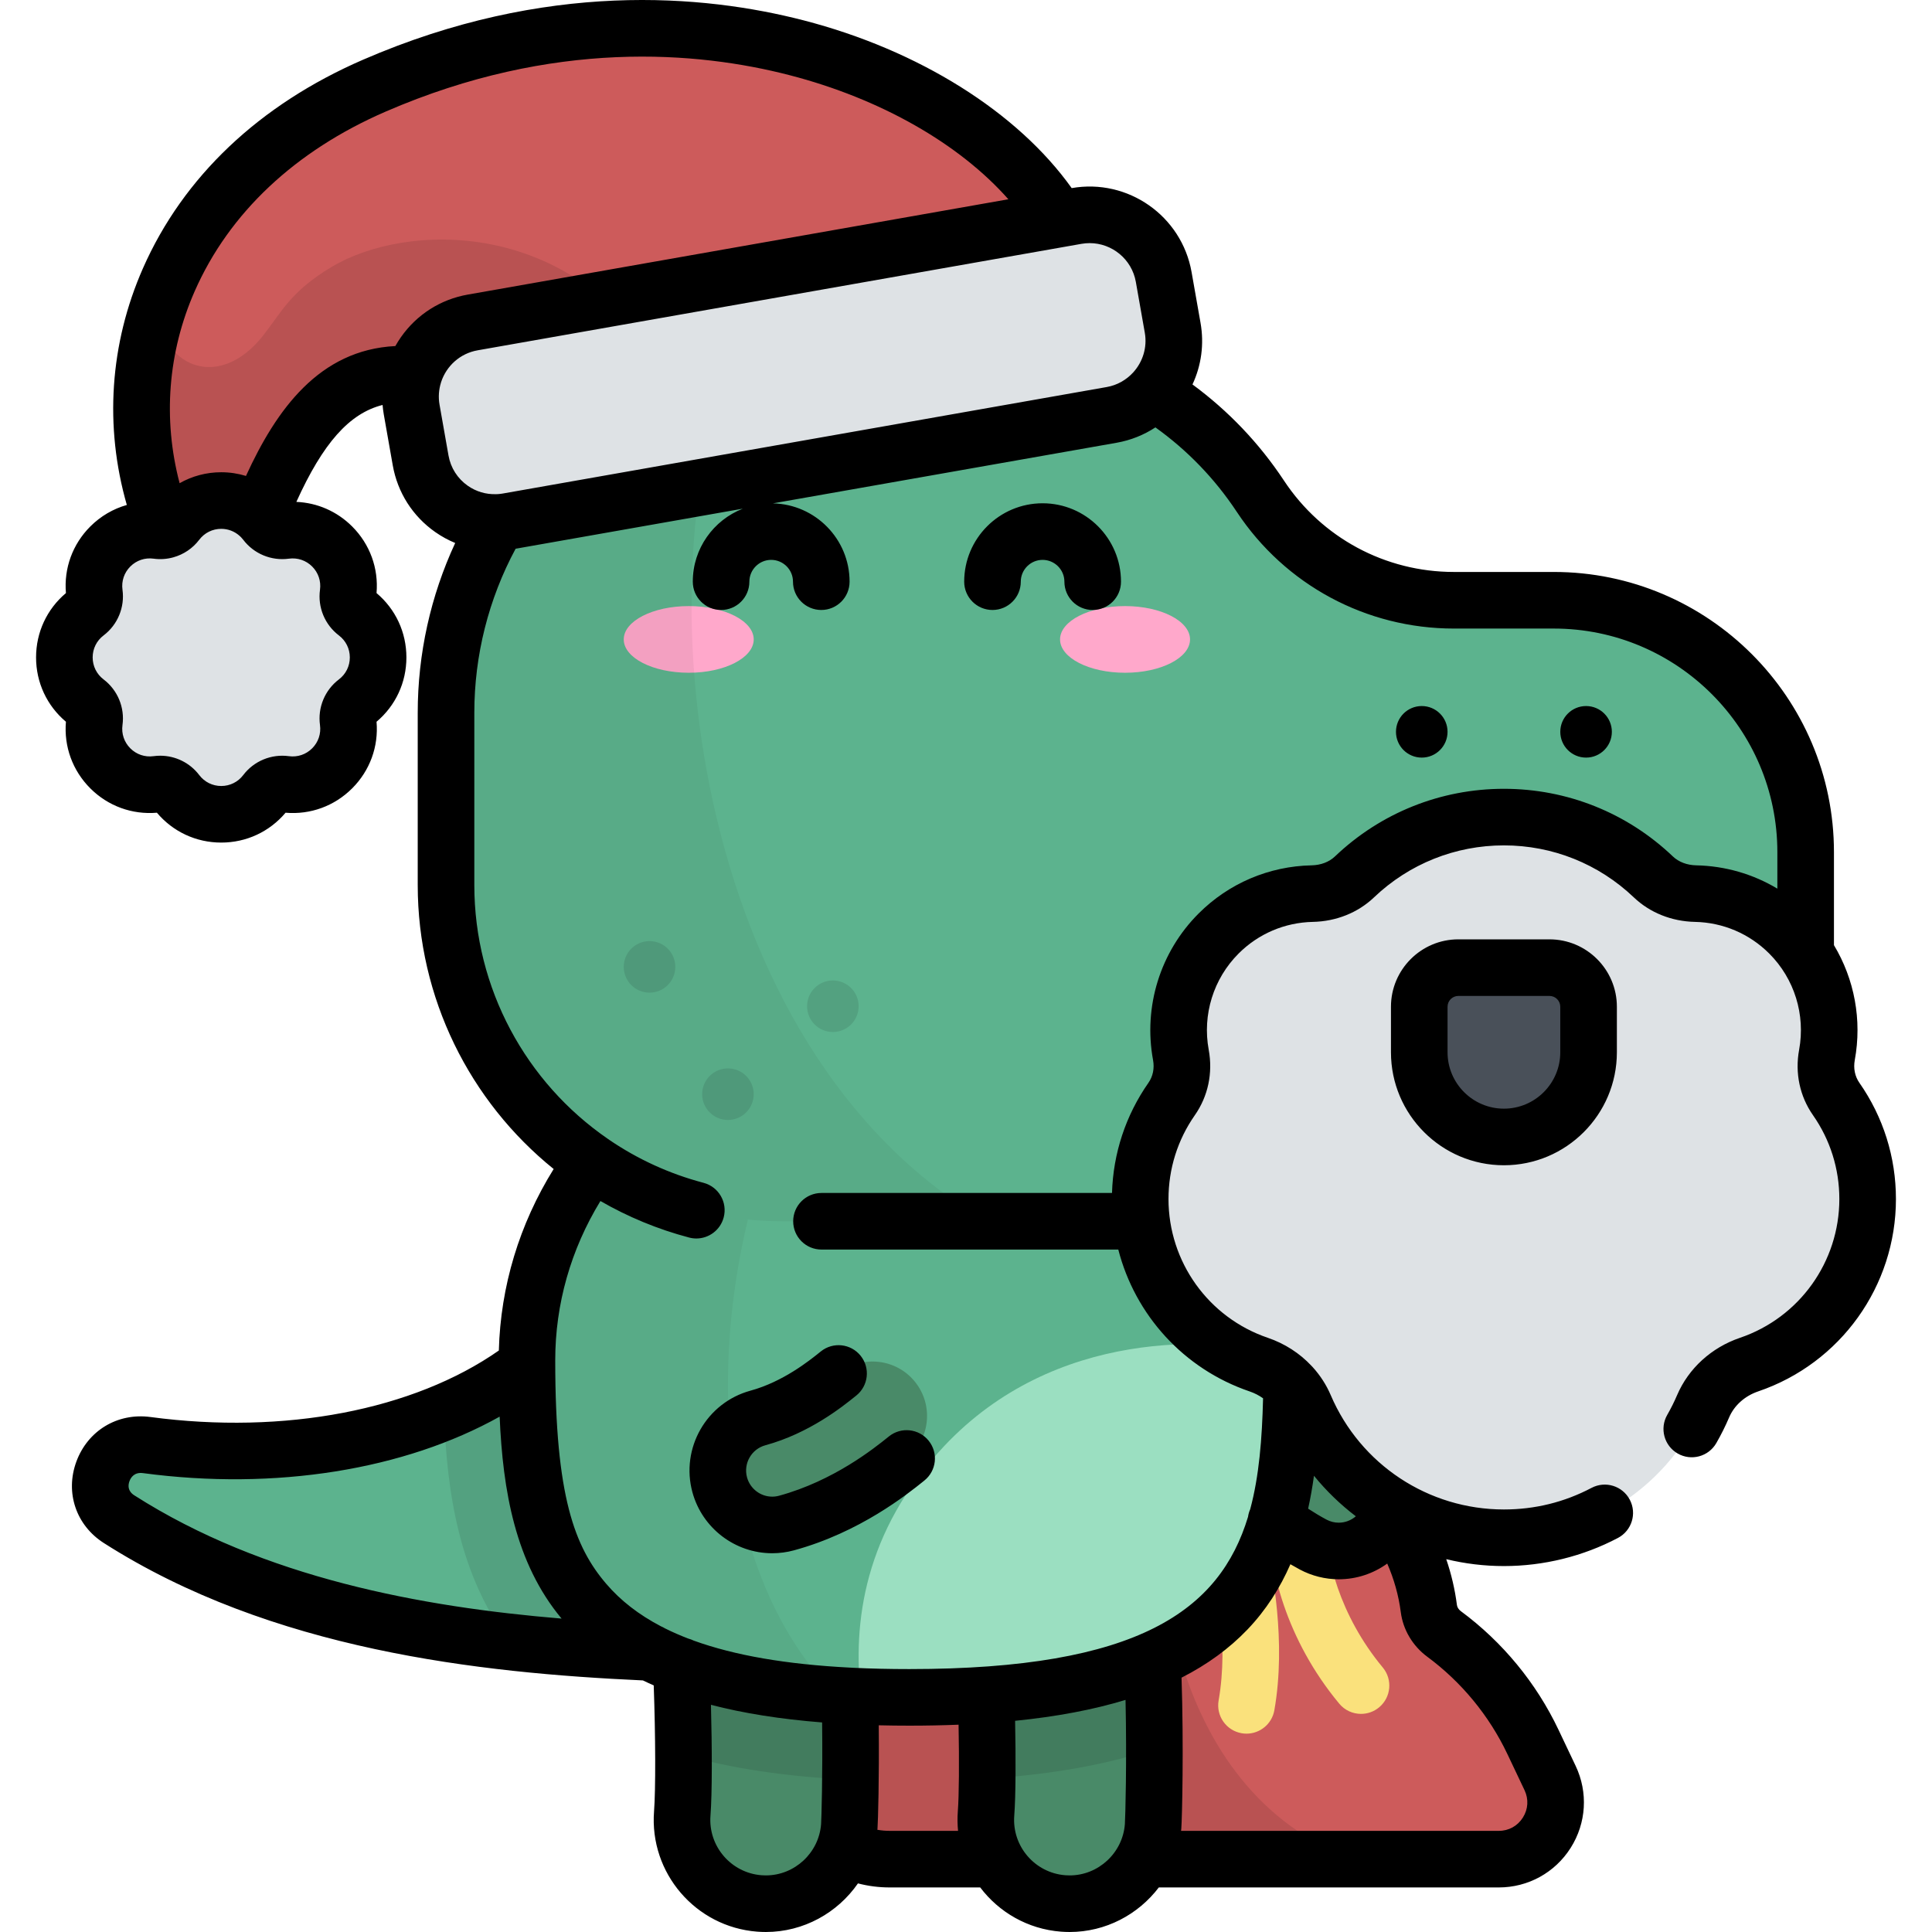 <?xml version="1.0" encoding="iso-8859-1"?>
<!-- Generator: Adobe Illustrator 19.0.0, SVG Export Plug-In . SVG Version: 6.00 Build 0)  -->
<svg version="1.1" id="Capa_1" xmlns="http://www.w3.org/2000/svg" xmlns:xlink="http://www.w3.org/1999/xlink" x="0px" y="0px"
	 viewBox="0 0 511.999 511.999" style="enable-background:new 0 0 511.999 511.999;" xml:space="preserve">
<path style="fill:#CD5B5B;" d="M410.785,471.194l-4.551-9.589c-5.461-11.51-13.62-21.258-23.55-28.595
	c-2.192-1.619-3.68-4.021-4.026-6.723c-3.456-27.016-26.534-47.898-54.49-47.898c-20.325,0-38.07,11.039-47.572,27.446
	c-1.328,2.293-3.918,3.547-6.546,3.217l0,0c-27.18-3.407-52.346,14.841-57.558,41.734l-2.148,11.085
	c-3.097,15.98,9.144,30.822,25.422,30.822h161.425C408.243,492.693,415.524,481.178,410.785,471.194z"/>
<path style="opacity:0.1;enable-background:new    ;" d="M311.374,379.889c-14.835,3.54-27.335,13.096-34.777,25.947
	c-1.328,2.293-3.918,3.547-6.546,3.217l0,0c-27.18-3.407-52.346,14.841-57.558,41.734l-2.148,11.085
	c-3.097,15.98,9.144,30.822,25.422,30.822h122.859C308.779,474.726,302.479,407.995,311.374,379.889z"/>
<g>
	<path style="fill:#FAE17C;" d="M360.685,454.196c-2.152,0-4.289-0.922-5.771-2.707c-14.14-17.016-18.836-36.306-18.515-48.684
		c0.105-4.142,3.556-7.433,7.69-7.302c4.141,0.107,7.409,3.55,7.302,7.69c-0.238,9.211,3.564,24.876,15.059,38.711
		c2.647,3.185,2.211,7.913-0.975,10.56C364.072,453.629,362.374,454.196,360.685,454.196z"/>
	<path style="fill:#FAE17C;" d="M330.34,459.437c-0.433,0-0.871-0.037-1.313-0.115c-4.079-0.72-6.801-4.609-6.081-8.688
		c2.742-15.539-0.744-32.528-1.89-38.11c-0.145-0.705-0.259-1.269-0.335-1.677c-0.754-4.073,1.936-7.985,6.009-8.739
		c4.063-0.751,7.984,1.936,8.739,6.009c0.063,0.339,0.159,0.807,0.279,1.393c1.288,6.275,5.205,25.374,1.967,43.731
		C337.074,456.877,333.91,459.437,330.34,459.437z"/>
</g>
<path style="fill:#498A68;" d="M354.774,411.024c-2.295,0-4.622-0.549-6.787-1.706c-14.555-7.778-23.874-19.544-26.937-23.411
	l-0.256-0.323c-4.959-6.239-3.921-15.315,2.318-20.274c6.241-4.958,15.317-3.921,20.274,2.318l0.287,0.363
	c2.367,2.989,8.655,10.927,17.916,15.875c7.028,3.756,9.681,12.498,5.925,19.527C364.915,408.254,359.929,411.024,354.774,411.024z"
	/>
<path style="fill:#5CB38E;" d="M233.107,438.818c-67.335,0-144.824,0-201.553-36.218c-9.708-6.197-4.094-21.166,7.323-19.642
	c44.924,5.997,82.659-5.438,104.177-23.961L233.107,438.818z"/>
<path style="opacity:0.1;enable-background:new    ;" d="M117.653,374.277c0.751,21.504,4.052,42.968,17.307,60.816
	c32.825,3.725,66.601,3.725,98.147,3.725l-90.054-79.822C136.156,364.934,127.585,370.137,117.653,374.277z"/>
<g>
	<path style="fill:#498A68;" d="M202.962,504.501c-0.572,0-1.146-0.022-1.726-0.066c-12.224-0.941-21.371-11.612-20.431-23.836
		c0.853-11.093-0.061-48.092-1.653-56.284c-3.654-10.999,1.809-23.098,12.698-27.534c11.357-4.626,24.308,0.828,28.934,12.181
		c5.985,14.69,4.561,71.488,4.287,75.043C224.175,495.647,214.448,504.5,202.962,504.501z M179.659,425.688
		c0.003,0.009,0.007,0.017,0.01,0.026C179.666,425.705,179.662,425.697,179.659,425.688z"/>
	<path style="fill:#498A68;" d="M283.469,504.501c-0.572,0-1.148-0.022-1.727-0.066c-12.225-0.941-21.371-11.613-20.431-23.836
		c0.854-11.092-0.061-48.086-1.653-56.283c-3.654-10.999,1.808-23.096,12.697-27.535c11.35-4.627,24.306,0.826,28.935,12.18
		c5.987,14.692,4.562,71.49,4.288,75.044C304.683,495.649,294.956,504.501,283.469,504.501z M260.167,425.69
		c0.003,0.009,0.007,0.016,0.01,0.025C260.173,425.706,260.17,425.699,260.167,425.69z"/>
</g>
<path style="opacity:0.1;enable-background:new    ;" d="M305.922,463.431c-0.018-18.869-0.831-45.147-4.632-54.471
	c-4.629-11.354-17.585-16.807-28.935-12.18c-10.889,4.439-16.351,16.536-12.697,27.535c1.277,6.573,2.117,31.653,1.96,47.055
	C278.757,470.245,293.441,467.626,305.922,463.431z"/>
<path style="opacity:0.1;enable-background:new    ;" d="M191.85,396.78c-10.889,4.437-16.351,16.535-12.698,27.534
	c1.113,5.725,1.893,25.515,1.972,40.705c12.595,3.643,27.275,5.826,44.249,6.635c0.206-18.449-0.196-51.91-4.589-62.692
	C216.158,397.608,203.207,392.154,191.85,396.78z"/>
<path style="fill:#5CB38E;" d="M342.343,360.495c0,51.824-7.039,89.323-101.349,89.323s-101.349-37.499-101.349-89.323
	s45.376-93.836,101.349-93.836C296.968,266.659,342.343,308.672,342.343,360.495z"/>
<path style="fill:#9BDFC1;" d="M342.343,360.495c0-0.413-0.011-0.824-0.017-1.236c-21.11-5.417-62.981-6.993-92.118,23.972
	c-21.233,22.566-24.305,46.915-22.028,66.336c4.082,0.166,8.349,0.25,12.814,0.25C335.303,449.819,342.343,412.32,342.343,360.495z"
	/>
<path style="opacity:0.05;enable-background:new    ;" d="M221.754,268.356c-46.771,8.323-82.109,46.408-82.109,92.14
	c0,47.987,6.047,83.686,81.813,88.71C179.39,406.508,187.526,318.347,221.754,268.356z"/>
<path style="fill:#5CB38E;" d="M334.023,131.518L334.023,131.518c-17.306-26.171-46.59-41.913-77.966-41.913h-38.569
	c-54.834,0-99.286,44.452-99.286,99.286v45.648c0,49.213,39.895,89.108,89.108,89.108h204.454c36.867,0,66.753-29.887,66.753-66.753
	v-31.069c0-36.867-29.887-66.753-66.753-66.753h-26.486C364.651,159.073,345.399,148.723,334.023,131.518z"/>
<g style="opacity:0.1;">
	<circle cx="172.131" cy="256.232" r="6.833"/>
	<circle cx="220.716" cy="266.661" r="6.833"/>
	<circle cx="192.909" cy="289.969" r="6.833"/>
</g>
<g>
	<ellipse style="fill:#FFA8CB;" cx="182.52" cy="169.452" rx="17.222" ry="8.835"/>
	<ellipse style="fill:#FFA8CB;" cx="298.147" cy="169.452" rx="17.222" ry="8.835"/>
</g>
<path style="opacity:0.05;enable-background:new    ;" d="M195.43,92.067c-44.217,10.031-77.229,49.571-77.229,96.823v45.648
	c0,49.213,39.895,89.108,89.108,89.108h54.071C182.634,277.828,169.286,151.883,195.43,92.067z"/>
<path style="fill:#498A68;" d="M204.646,404.128c-6.346,0-12.162-4.219-13.913-10.636c-2.097-7.688,2.436-15.62,10.124-17.718
	c10.142-2.766,18.041-9.114,21.015-11.504l0.355-0.284c6.219-4.983,15.3-3.978,20.282,2.242c4.981,6.22,3.978,15.3-2.243,20.282
	l-0.316,0.255c-3.848,3.093-15.557,12.503-31.5,16.85C207.181,403.964,205.903,404.128,204.646,404.128z"/>
<path style="fill:#DEE2E5;" d="M486.604,291.242c-2.377-3.4-3.196-7.598-2.445-11.677c2.083-11.309-1.244-23.418-9.991-32.164
	c-6.871-6.871-15.817-10.395-24.821-10.582c-4.161-0.086-8.187-1.561-11.2-4.433c-10.3-9.818-24.242-15.846-39.595-15.846
	s-29.296,6.029-39.595,15.846c-3.013,2.872-7.038,4.347-11.2,4.433c-9.004,0.187-17.95,3.711-24.821,10.582
	c-8.746,8.746-12.073,20.855-9.991,32.165c0.751,4.079-0.068,8.278-2.445,11.677c-5.252,7.512-8.337,16.65-8.337,26.513
	c0,20.375,13.147,37.669,31.418,43.885c5.432,1.848,9.924,5.758,12.18,11.035c8.762,20.492,29.095,34.852,52.791,34.852
	c23.696,0,44.029-14.361,52.79-34.852c2.256-5.276,6.747-9.187,12.18-11.035c18.271-6.216,31.418-23.51,31.418-43.885
	C494.941,307.892,491.857,298.755,486.604,291.242z"/>
<path style="fill:#495059;" d="M398.553,301.305L398.553,301.305c-12.391,0-22.435-10.045-22.435-22.435v-12.076
	c0-5.721,4.638-10.359,10.359-10.359h24.151c5.721,0,10.359,4.638,10.359,10.359v12.076
	C420.987,291.261,410.943,301.305,398.553,301.305z"/>
<path style="fill:#CD5B5B;" d="M287.716,77.117c-6.792-46.43-95.105-94.921-188.516-54.415
	c-64.593,28.01-79.086,95.97-40.569,142.413c15.512-45.734,27.265-81.111,72.391-59.434L287.716,77.117z"/>
<path style="opacity:0.1;enable-background:new    ;" d="M87.827,70.768c-10.932,6.559-13.24,12.011-18.125,18.196
	c-11.215,14.197-26.005,8.976-28.173-6.35c-8.786,27.468-3.233,57.983,17.102,82.501c15.512-45.734,27.265-81.111,72.391-59.434
	l44.236-8.064C151.398,57.671,107.698,58.846,87.827,70.768z"/>
<g>
	<path style="fill:#DEE2E5;" d="M294.603,109.952l-160.048,28.221c-10.839,1.911-21.174-5.325-23.086-16.164l-2.375-13.469
		c-1.911-10.839,5.326-21.174,16.164-23.086l160.049-28.221c10.839-1.911,21.174,5.325,23.086,16.164l2.375,13.469
		C312.679,97.705,305.442,108.041,294.603,109.952z"/>
	<path style="fill:#DEE2E5;" d="M46.825,138.513L46.825,138.513c5.928-7.819,17.682-7.819,23.611,0l0,0
		c1.193,1.573,3.142,2.38,5.097,2.111l0,0c9.721-1.337,18.032,6.975,16.695,16.695l0,0c-0.269,1.956,0.538,3.905,2.112,5.097l0,0
		c7.818,5.928,7.818,17.682,0,23.611l0,0c-1.573,1.193-2.38,3.142-2.112,5.097l0,0c1.337,9.721-6.974,18.032-16.695,16.695l0,0
		c-1.956-0.269-3.905,0.538-5.097,2.112l0,0c-5.928,7.819-17.682,7.819-23.611,0l0,0c-1.193-1.573-3.142-2.38-5.097-2.112l0,0
		c-9.721,1.337-18.032-6.975-16.695-16.695l0,0c0.269-1.956-0.538-3.905-2.111-5.097l0,0c-7.819-5.928-7.819-17.682,0-23.611l0,0
		c1.573-1.193,2.38-3.142,2.111-5.097l0,0c-1.337-9.721,6.975-18.032,16.695-16.695l0,0
		C43.684,140.893,45.633,140.086,46.825,138.513z"/>
</g>
<path d="M183.5,395.466c2.596,9.515,11.292,16.16,21.147,16.16c1.953,0,3.899-0.262,5.777-0.776
	c17.448-4.758,30.075-14.904,34.231-18.244l0.316-0.255c3.226-2.599,3.734-7.319,1.136-10.545
	c-2.599-3.227-7.318-3.733-10.545-1.136l-0.309,0.25c-3.547,2.851-14.34,11.524-28.781,15.461c-0.596,0.163-1.21,0.246-1.826,0.246
	c-3.111,0-5.856-2.102-6.677-5.108c-1.006-3.686,1.176-7.504,4.862-8.51c11.645-3.177,20.429-10.233,23.731-12.888l0.355-0.284
	c3.232-2.591,3.751-7.31,1.161-10.542c-2.591-3.232-7.31-3.752-10.541-1.16l-0.364,0.291c-2.641,2.122-9.656,7.758-18.288,10.113
	C187.22,371.723,180.318,383.802,183.5,395.466z M492.751,286.945c-1.187-1.698-1.619-3.836-1.216-6.022
	c1.953-10.608-0.093-21.42-5.519-30.449v-24.648c0-40.943-33.309-74.252-74.252-74.252h-26.486c-18.16,0-34.982-9.044-45-24.192
	c-6.579-9.95-14.735-18.485-24.26-25.501c2.362-5.057,3.126-10.704,2.136-16.315l-2.375-13.469
	c-2.626-14.893-16.879-24.869-31.77-22.248c-14.35-20.13-40.474-36.56-71.06-44.46C186.452-1.455,144.696-5.201,96.216,15.822
	C68.727,27.742,48.554,46.86,37.878,71.109c-8.802,19.994-10.235,41.924-4.268,62.713c-3.602,1.02-6.929,2.949-9.681,5.7
	c-4.702,4.702-7.021,11.079-6.457,17.65c-5.045,4.249-7.915,10.397-7.915,17.049c0,6.649,2.87,12.799,7.915,17.048
	c-0.564,6.57,1.755,12.948,6.457,17.65c4.702,4.702,11.082,7.014,17.652,6.459c4.248,5.044,10.397,7.914,17.048,7.914
	c6.65,0,12.8-2.87,17.048-7.914c6.573,0.566,12.95-1.757,17.652-6.459c4.702-4.702,7.02-11.08,6.457-17.65
	c5.044-4.249,7.915-10.397,7.915-17.048c0-6.65-2.87-12.8-7.915-17.049c0.563-6.57-1.755-12.947-6.457-17.65
	c-4.016-4.017-9.256-6.284-14.791-6.515c7.036-15.531,14.016-23.46,22.847-25.686c0.07,0.84,0.175,1.681,0.323,2.521l2.375,13.469
	c1.272,7.214,5.278,13.503,11.279,17.704c1.666,1.167,3.434,2.125,5.267,2.886c-6.517,14.028-9.929,29.391-9.929,44.989v45.647
	c0,29.937,13.796,57.336,36.023,75.264c-9.096,14.625-14.068,31.075-14.528,48.101c-22.603,15.789-56.768,22.372-92.328,17.623
	c-8.738-1.167-16.628,3.602-19.647,11.861c-2.992,8.185-0.059,16.839,7.296,21.534c44.414,28.358,99.457,34.426,142.856,36.408
	c0.939,0.452,1.892,0.894,2.87,1.32c0.478,13.35,0.529,27.594,0.085,33.374c-1.256,16.327,11.005,30.633,27.329,31.889
	c0.761,0.059,1.537,0.089,2.306,0.089c10.016-0.001,19.008-5.093,24.403-12.88c2.718,0.706,5.523,1.072,8.401,1.072h23.999
	c4.956,6.552,12.582,11.041,21.396,11.719c0.76,0.059,1.536,0.089,2.307,0.089c9.549,0,18.168-4.629,23.626-11.808h90.095
	c7.776,0,14.899-3.924,19.057-10.496c4.156-6.572,4.647-14.69,1.313-21.718l-4.551-9.589c-5.88-12.391-14.825-23.251-25.869-31.411
	c-0.585-0.432-0.965-1.03-1.043-1.644c-0.529-4.135-1.485-8.201-2.828-12.136c4.933,1.192,10.054,1.827,15.282,1.827
	c10.52,0,20.971-2.578,30.221-7.454c3.664-1.933,5.067-6.468,3.137-10.132c-1.932-3.663-6.465-5.068-10.132-3.137
	c-7.203,3.799-15.018,5.724-23.226,5.724c-20.01,0-38.024-11.894-45.895-30.303c-1.16-2.713-2.771-5.196-4.737-7.375
	c-0.119-0.136-0.242-0.268-0.371-0.395c-3.113-3.315-7.066-5.889-11.551-7.415c-15.751-5.358-26.334-20.141-26.334-36.785
	c0-7.999,2.415-15.681,6.983-22.216c3.505-5.012,4.809-11.168,3.675-17.333c-1.713-9.299,1.248-18.832,7.919-25.503
	c5.253-5.254,12.24-8.232,19.673-8.388c6.192-0.128,11.953-2.436,16.218-6.501c9.32-8.884,21.545-13.776,34.421-13.776
	c12.878,0,25.102,4.892,34.422,13.777c4.265,4.065,10.024,6.372,16.216,6.5c7.434,0.155,14.42,3.135,19.675,8.389
	c6.67,6.67,9.631,16.203,7.919,25.501c-1.136,6.162,0.168,12.318,3.674,17.332c4.569,6.536,6.984,14.219,6.984,22.218
	c0,16.644-10.583,31.427-26.335,36.785c-7.561,2.573-13.633,8.108-16.659,15.187c-0.764,1.787-1.643,3.548-2.612,5.233
	c-2.064,3.591-0.827,8.174,2.764,10.239c3.589,2.064,8.174,0.828,10.239-2.764c1.262-2.194,2.406-4.487,3.401-6.814
	c1.355-3.171,4.162-5.68,7.699-6.883c21.833-7.428,36.502-27.917,36.502-50.985C502.44,306.667,499.09,296.013,492.751,286.945z
	 M82.726,150.129c1.633,1.633,2.389,3.882,2.074,6.169c-0.638,4.635,1.283,9.269,5.009,12.095c1.841,1.395,2.897,3.52,2.897,5.83
	c0,2.31-1.056,4.435-2.895,5.828c-3.729,2.826-5.648,7.461-5.01,12.096c0.315,2.288-0.441,4.537-2.074,6.169
	c-1.633,1.634-3.878,2.391-6.168,2.076c-4.634-0.632-9.27,1.28-12.097,5.009c-1.396,1.84-3.521,2.895-5.83,2.895
	s-4.436-1.056-5.83-2.895c-2.468-3.255-6.313-5.13-10.331-5.13c-0.585,0-1.175,0.039-1.763,0.12
	c-2.286,0.317-4.538-0.441-6.17-2.075c-1.633-1.633-2.389-3.882-2.075-6.169c0.638-4.634-1.283-9.269-5.009-12.094
	c-1.84-1.396-2.896-3.521-2.896-5.83c0-2.311,1.056-4.436,2.895-5.829c3.729-2.826,5.648-7.461,5.01-12.096
	c-0.314-2.288,0.441-4.537,2.075-6.169c1.634-1.633,3.883-2.392,6.167-2.076c1.783,0.246,3.564,0.111,5.242-0.357
	c0.003-0.001,0.005-0.002,0.008-0.003c2.686-0.751,5.107-2.356,6.845-4.649c1.396-1.84,3.521-2.895,5.83-2.895
	c1.809,0,3.499,0.655,4.819,1.82c0.136,0.139,0.281,0.27,0.429,0.399c0.205,0.212,0.4,0.436,0.581,0.676
	c2.827,3.728,7.462,5.643,12.094,5.01C78.847,147.743,81.093,148.495,82.726,150.129z M106.254,89.348
	c-0.537,0.767-1.031,1.555-1.482,2.361c-20.163,1.007-31.537,16.824-39.585,34.418c-2.092-0.637-4.294-0.977-6.556-0.977
	c-3.954,0-7.726,1.021-11.031,2.903c-4.465-16.936-3.135-34.68,4.006-50.9c9.126-20.73,26.616-37.18,50.578-47.571
	c44.57-19.328,82.794-15.929,107.013-9.672c24.194,6.249,45.047,18.2,58.03,32.897L123.958,78.07
	C116.743,79.341,110.456,83.347,106.254,89.348z M118.856,120.706l-2.375-13.468c-0.356-2.019-0.192-4.008,0.381-5.841
	c0.015-0.051,0.029-0.101,0.043-0.152c1.38-4.227,4.982-7.581,9.657-8.406L281.6,65.502c0.005-0.001,0.01-0.002,0.016-0.003
	l4.993-0.881c0.726-0.128,1.449-0.189,2.164-0.189c5.914,0,11.172,4.25,12.234,10.271l2.375,13.468
	c0.692,3.927-0.559,7.748-3.048,10.498c-0.034,0.035-0.066,0.07-0.099,0.105c-1.779,1.921-4.165,3.307-6.935,3.796
	c-0.001,0-0.001,0-0.001,0l-160.048,28.221c-0.449,0.079-0.898,0.129-1.346,0.159c-0.155,0.002-0.309,0.002-0.464,0.013
	c-2.658,0.081-5.26-0.678-7.477-2.231C121.247,126.825,119.432,123.976,118.856,120.706z M35.589,396.277
	c-1.775-1.133-1.676-2.66-1.281-3.743c0.341-0.934,1.255-2.451,3.576-2.145c35.123,4.691,69.34-0.883,94.529-14.966
	c0.835,19.623,4.146,38.814,16.414,53.52C111.838,425.874,69.91,418.191,35.589,396.277z M217.594,483.429
	c-0.585,7.61-7.012,13.572-14.631,13.573c-0.384,0-0.771-0.015-1.151-0.044c-8.081-0.622-14.15-7.702-13.529-15.784
	c0.46-5.978,0.426-18.044,0.125-29.379c8.655,2.251,18.447,3.799,29.464,4.67C218.04,470.603,217.684,482.218,217.594,483.429z
	 M253.894,485.194h-18.127c-1.105,0-2.19-0.096-3.253-0.285c0.01-0.111,0.025-0.22,0.033-0.331
	c0.137-1.788,0.476-13.419,0.331-27.358c2.646,0.064,5.347,0.097,8.114,0.097c4.513,0,8.852-0.088,13.039-0.255
	c0.188,9.931,0.122,18.8-0.199,22.961C253.699,481.776,253.729,483.502,253.894,485.194z M298.102,483.429
	c-0.586,7.61-7.014,13.573-14.633,13.573c-0.385,0-0.771-0.015-1.151-0.044c-8.081-0.622-14.151-7.703-13.53-15.782
	c0.411-5.323,0.416-15.523,0.224-25.143c11.03-1.109,20.751-2.946,29.265-5.541C298.642,466.783,298.227,481.735,298.102,483.429z
	 M348.216,391.093c3.276,4.029,7.002,7.629,11.094,10.736c-1.24,1.072-2.835,1.697-4.535,1.697c-1.14,0-2.233-0.276-3.255-0.822
	c-1.625-0.868-3.246-1.841-4.851-2.892C347.301,396.948,347.808,394.037,348.216,391.093z M341.97,414.537
	c0.825,0.482,1.652,0.95,2.482,1.394c3.172,1.696,6.742,2.593,10.324,2.593c4.71,0,9.181-1.506,12.854-4.163
	c1.792,4.1,3.023,8.436,3.592,12.88c0.595,4.65,3.149,8.951,7.008,11.803c9.064,6.697,16.406,15.61,21.232,25.778l4.551,9.588
	c1.133,2.388,0.973,5.037-0.44,7.271c-1.412,2.233-3.737,3.514-6.379,3.514h-84.198c0.02-0.205,0.047-0.409,0.062-0.615
	c0.209-2.718,0.665-21.718,0.061-39.983c6.872-3.498,12.665-7.736,17.464-12.753C335.544,426.655,339.228,420.814,341.97,414.537z
	 M471.017,235.499c-6.449-3.868-13.824-6.018-21.516-6.177c-2.439-0.051-4.635-0.89-6.18-2.363
	c-12.121-11.555-28.02-17.918-44.769-17.918c-16.748,0-32.646,6.363-44.768,17.917c-1.547,1.475-3.742,2.313-6.182,2.364
	c-11.322,0.235-21.965,4.772-29.967,12.777c-10.161,10.159-14.67,24.673-12.065,38.825c0.402,2.187-0.029,4.325-1.216,6.021
	c-6.032,8.627-9.352,18.693-9.66,29.202H217.7c-4.142,0-7.499,3.357-7.499,7.499c0,4.143,3.358,7.499,7.499,7.499h78.659
	c4.441,17.318,17.321,31.646,34.805,37.595c1.298,0.441,2.496,1.062,3.561,1.824c-0.262,10.705-1.036,20.596-3.408,29.397
	c-0.288,0.649-0.481,1.325-0.575,2.01c-7.518,24.733-28.863,40.35-89.751,40.35c-5.226,0-10.198-0.113-14.923-0.342
	c-0.27-0.03-0.543-0.048-0.82-0.048c-0.013,0-0.027,0-0.04,0c-16.829-0.87-30.501-3.222-41.356-7.151
	c-0.458-0.227-0.942-0.409-1.445-0.538c-2.173-0.835-4.23-1.735-6.17-2.704c-0.34-0.211-0.699-0.391-1.073-0.547
	c-5.914-3.095-10.726-6.841-14.512-11.271c-8.34-9.76-13.51-23.071-13.51-59.224c0-14.904,4.125-29.363,11.976-42.212
	c7.251,4.176,15.122,7.468,23.505,9.677c0.641,0.169,1.284,0.25,1.917,0.25c3.323,0,6.36-2.226,7.247-5.59
	c1.056-4.005-1.336-8.106-5.34-9.162c-9.098-2.398-17.494-6.293-24.962-11.368c-0.043-0.032-0.081-0.069-0.125-0.101
	c-0.095-0.069-0.194-0.127-0.292-0.191c-21.649-14.908-35.368-39.82-35.368-67.261V188.89c0-15.216,3.778-30.166,10.942-43.47
	l60.207-10.616c-7.745,3.023-13.257,10.545-13.257,19.348c0,4.143,3.358,7.499,7.499,7.499c4.142,0,7.499-3.357,7.499-7.499
	c0-3.188,2.593-5.779,5.779-5.779c3.187,0,5.779,2.593,5.779,5.779c0,4.143,3.358,7.499,7.499,7.499
	c4.142,0,7.499-3.357,7.499-7.499c0-11.302-9.075-20.507-20.318-20.755l91.074-16.059h-0.001c3.734-0.658,7.216-2.054,10.293-4.074
	c8.509,6.096,15.757,13.602,21.57,22.391c12.803,19.36,34.301,30.919,57.511,30.919h26.486c32.672,0,59.254,26.581,59.254,59.254
	v9.672H471.017z M386.477,248.935c-9.848,0-17.858,8.011-17.858,17.858v12.077c0,16.506,13.429,29.935,29.935,29.935
	c16.506,0,29.935-13.429,29.935-29.935v-12.076c0-9.848-8.011-17.858-17.858-17.858L386.477,248.935L386.477,248.935z
	 M413.488,266.793v12.077c0,8.235-6.7,14.936-14.936,14.936c-8.235,0-14.936-6.7-14.936-14.936v-12.076
	c0-1.577,1.283-2.86,2.86-2.86h24.151C412.205,263.934,413.488,265.216,413.488,266.793z M276.297,133.373
	c-11.457,0-20.777,9.321-20.777,20.778c0,4.143,3.357,7.499,7.499,7.499c4.143,0,7.499-3.357,7.499-7.499
	c0-3.188,2.593-5.779,5.778-5.779c3.188,0,5.779,2.593,5.779,5.779c0,4.143,3.357,7.499,7.499,7.499s7.499-3.357,7.499-7.499
	C297.076,142.694,287.754,133.373,276.297,133.373z M376.78,187.108c-3.774,0-6.833,3.059-6.833,6.833
	c0,3.775,3.06,6.832,6.833,6.832s6.833-3.059,6.833-6.832C383.613,190.168,380.554,187.108,376.78,187.108z M420.325,187.108
	c-3.774,0-6.833,3.059-6.833,6.833c0,3.775,3.059,6.832,6.833,6.832c3.774,0,6.833-3.059,6.833-6.832
	C427.159,190.168,424.1,187.108,420.325,187.108z"/>
<g>
</g>
<g>
</g>
<g>
</g>
<g>
</g>
<g>
</g>
<g>
</g>
<g>
</g>
<g>
</g>
<g>
</g>
<g>
</g>
<g>
</g>
<g>
</g>
<g>
</g>
<g>
</g>
<g>
</g>
</svg>
